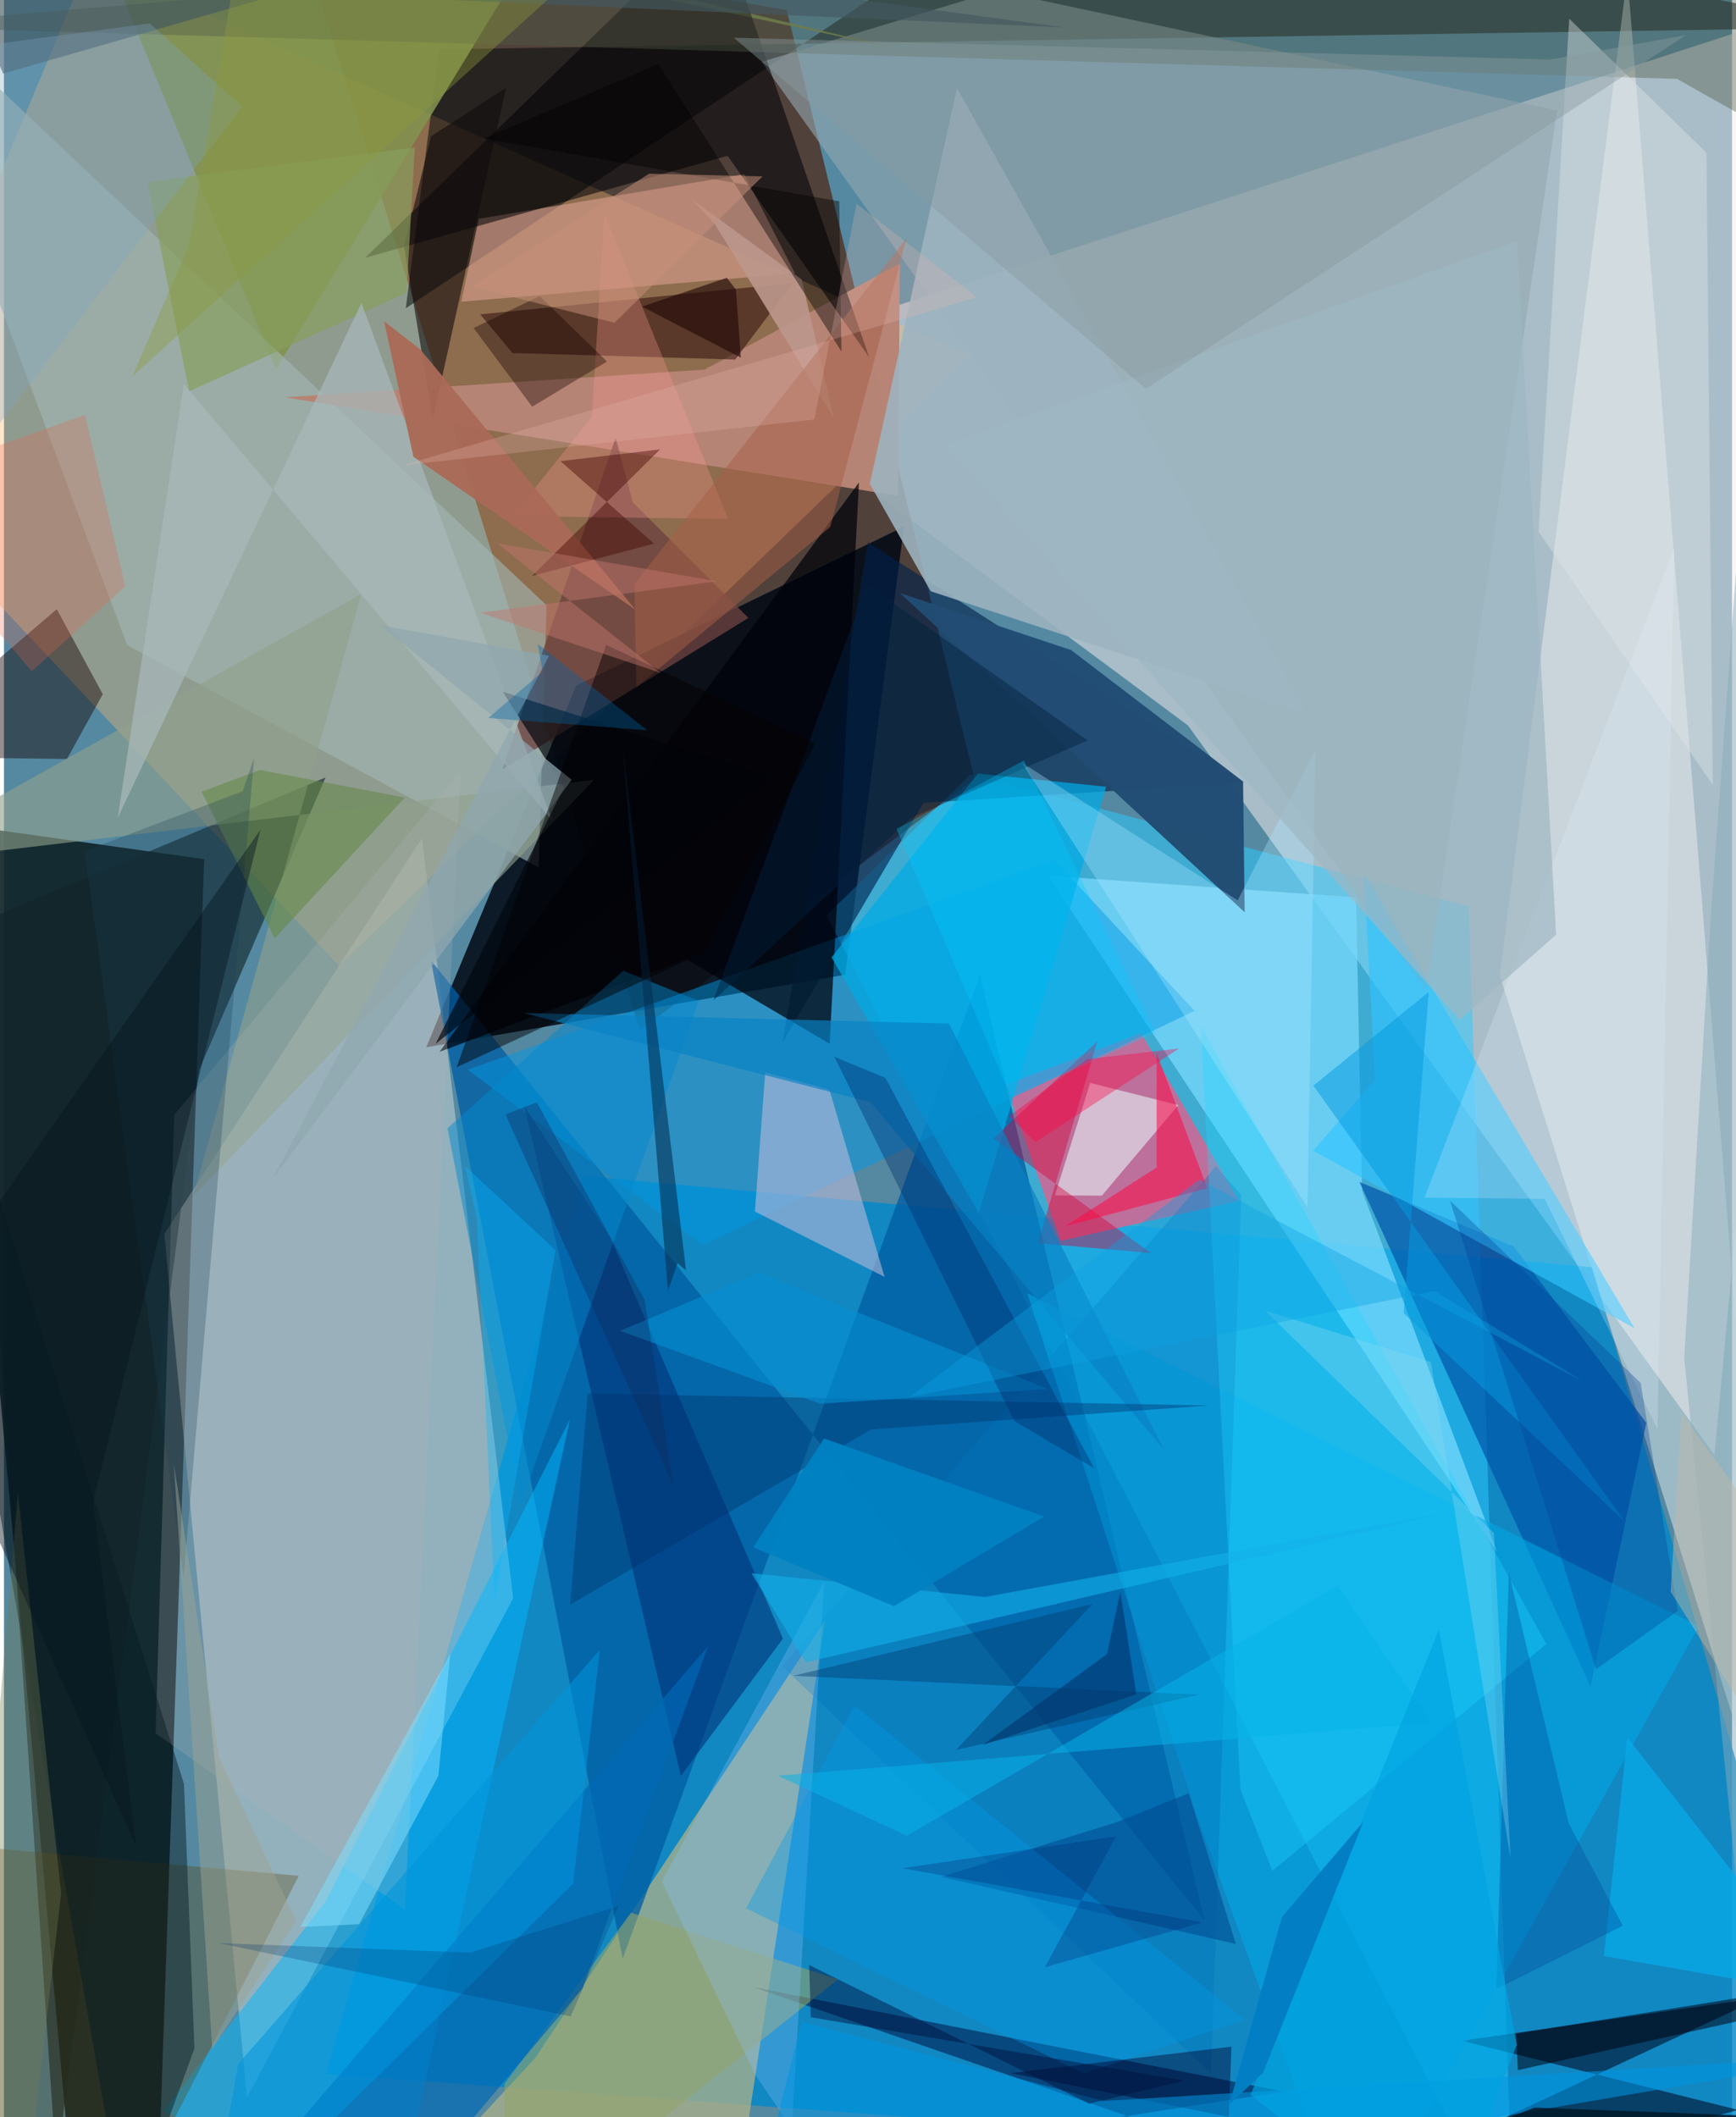 <svg xmlns="http://www.w3.org/2000/svg" width="228" height="278" viewBox="0 0 836 1024"><path fill="#5489a1" d="M0 0h836v1024H0z"/><path fill="#f7eeeb" fill-opacity=".518" d="M827.5 703.75L572.794 350.875 339.75 177.825 893.91-2.379z"/><path fill="#4f1901" fill-opacity=".639" d="M142.116-35.162l165.537 533.496 161.852-121.612-90.82-371.856z"/><path fill="#0487c9" fill-opacity=".827" d="M898 1057.86L768.359 612.909l-488.1-44.089-124.448 434.305z"/><path fill="#0f2127" fill-opacity=".906" d="M-26.917 398.135l57.133 630.169 44.954 13.726 21.678-626.49z"/><path fill="#febb73" fill-opacity=".353" d="M-62 228.912L41.09-18.484l426.737 190.722-305.77 294.92z"/><path fill="#000813" fill-opacity=".851" d="M204.272 506.545l202.7-35.104 28.425-216.699-158.615 76.87z"/><path fill="#fbf3e8" fill-opacity=".38" d="M117.568 1014.5L246.36 772.978 202.246 405.41l-124.7 191.499z"/><path fill="#2bcaff" fill-opacity=".514" d="M730.347 1086L397.922 442.716l69.686-68.177 240.998 63.82z"/><path fill="#aeb289" fill-opacity=".749" d="M356.568 1049.258l40.49-265.247-140.104 211.5-41.47 44.608z"/><path fill="#c76c97" fill-opacity=".929" d="M550.125 499.693l-65.562 25.009 26.651 75.406 86.253-19.239z"/><path fill="#005ea2" fill-opacity=".773" d="M206.525 464.49l374.283 464.42-108.651-457.48L299.31 947.38z"/><path fill="#020908" fill-opacity=".525" d="M194.391 149.106L210.566 23.85 898 13.265 511.435-62z"/><path fill="#94a7b0" fill-opacity=".604" d="M480.191-4.432L366.535 29.916 687.89 479.158l63.48-425.723z"/><path fill="#00214b" fill-opacity=".62" d="M418.04 262.296l181.072 116.266-154.276 9.756-68.21 115.922z"/><path fill="#78d9fe" fill-opacity=".737" d="M505.11 423.545l148.97 10.505 2.93 141.842 65.399 174.946z"/><path fill="#eef0f0" fill-opacity=".471" d="M785.362-11.955l-61.705 483.712L898 1026.688l-27.687 16.104z"/><path fill="#81924f" fill-opacity=".882" d="M431.525 23.451L252.531-19.455 131.58 178.617 32.531-62z"/><path fill="#009ae6" fill-opacity=".478" d="M575.973 488.945l-67.755-73.003-283.894 101.452 113.643 84.784z"/><path fill="#000f2a" fill-opacity=".604" d="M705.309 987.048l145.195-20.964L593.764 1086l245.2-65.505z"/><path fill="#02b7ff" fill-opacity=".49" d="M188.149 1078.369l85.705-391.925-118.366 233.393-78.412 101.075z"/><path fill="#d09989" fill-opacity=".671" d="M382.636 132.188l-161.405 13.747 8.459-40.1 128.475-21.577z"/><path fill="#112327" fill-opacity=".604" d="M-15.573 447.743l171.162-71.72L94.405 517.48l-69.05 530.553z"/><path fill="#9fb5b0" fill-opacity=".635" d="M59.605 312.008L258.66 419.523l3.837-126.772L-62-13.519z"/><path fill="#001e50" fill-opacity=".592" d="M142.48 1085.882l495.466-29.828L362.48 961.09l256.604 50.529z"/><path fill="#b68475" fill-opacity=".992" d="M339.054 178.763l94.347-51.346-.865 112.4-296.794-47.661z"/><path fill="#0054a9" fill-opacity=".694" d="M730.398 602.905l-74.636-31.237 111.755 244.04 27.006-127.5z"/><path fill="#bdbbda" fill-opacity=".573" d="M363.3 585.98l62.72 31.604-26.724-90.665-31.005-8.31z"/><path fill="#000106" fill-opacity=".549" d="M344.938-40.675l73.637 213.464-68.504-97.437-175.397 49.366z"/><path fill="#31c4ff" fill-opacity=".643" d="M633.349 556.562l29.89-34.293-5.293-99.735 130.92 219.944z"/><path fill="#00020a" fill-opacity=".722" d="M413.636 233.363L399.45 504.856l-69.42-40.984-119.322 44.868z"/><path fill="#012c73" fill-opacity=".549" d="M251.702 534.916l41.603 63.79 83.56 193.853-49.413 66.42z"/><path fill="#260508" fill-opacity=".494" d="M381.556 136.91l-27.808 36.986-107.772-3.164-15.552-18.685z"/><path fill="#160400" fill-opacity=".447" d="M25.564 294.636l-83.288 71.315 88.204 1.134 17.322-31.31z"/><path fill="#224c73" fill-opacity=".984" d="M433.506 286.858l166.71 154.358-.77-63.233-83.166-63.555z"/><path fill="#00a9e8" fill-opacity=".549" d="M819.96 786.542L652.712 1086l-75.528-207.805-82.077-252.657z"/><path fill="#00abe5" fill-opacity=".722" d="M471.62 586.734l-71.26-123.697 70.869-88.9 61.993 6.38z"/><path fill="#533a00" fill-opacity=".302" d="M-50.654 1026.692L-62 888.822l204.636 18.435-68.163 133.181z"/><path fill="#90a08b" fill-opacity=".612" d="M-62 418.58L172.872 287.3l-81.32 291.31 193.93-201.443z"/><path fill="#505c48" fill-opacity=".4" d="M-62 12.748L815.149-62l65.275 140.146-71.102-39.996z"/><path fill="#9db3bf" fill-opacity=".882" d="M630.917 345.918L461.035 42.575l-42.154 191.449 29.468 51.962z"/><path fill="#6c4240" fill-opacity=".776" d="M304.206 242.932l55.96 55.938-119.021 73.279 54.765-160.442z"/><path fill="#e5f3f7" fill-opacity=".592" d="M568.12 534.498l-36.98 43.787-22.742-.11 17.092-54.428z"/><path fill="#048ace" fill-opacity=".49" d="M214.573 545.684l35.33 182.152 86.177-243.695-36.465-14.642z"/><path fill="#110b0d" fill-opacity=".58" d="M207.484 202.632l-13.949-83.51 13.09-53.215 36.284-23.428z"/><path fill="#93a46b" fill-opacity=".58" d="M303.37 925.075l-61.154 82.83-.671 78.095 161.928-128.633z"/><path fill="#0068b4" fill-opacity=".694" d="M216.44 1036.955l-88.936 7.148L340.72 796.07l-60.855 165.72z"/><path fill="#aeb5b8" fill-opacity=".247" d="M193.994 923.653L73.348 838.335 82.39 539.18l138.6-166.334z"/><path fill="#0072ba" fill-opacity=".361" d="M598.574 577.95l-14.6 424.873-207.49-196.91L586.248 564.16z"/><path fill="#d40039" fill-opacity=".424" d="M478.607 550.653l76.22 55.405-54.65-4.773 28.78-97.67z"/><path fill="#e0e5e6" fill-opacity=".392" d="M742.405 257.11l84.282 122.593-3.052-305.815-66.395-64.84z"/><path fill="#1ed5ff" fill-opacity=".337" d="M598.21 865.493l15.4 39.353 132.57-109.702-167.217-298.775z"/><path fill="#889e5d" fill-opacity=".671" d="M69.422 87.965l129.341-16.597-4.003 70.288-105.185 47.608z"/><path fill="#071c24" fill-opacity=".467" d="M87.103 862.88L-62 389.87l121.263 690.818 32.882-89.925z"/><path fill="#a9e9ff" fill-opacity=".337" d="M630.605 583.858L492.351 368.816l104.481 66.658 37.647-73.118z"/><path fill="#a7b8b9" fill-opacity=".722" d="M55.006 395.645L172.938 146.54l92.339 250.406L87.027 185.64z"/><path fill="#90c5ff" fill-opacity=".282" d="M381.132 1029.23l15.653-264.198-78.497 144.972 45.365 93.83z"/><path fill="#fb9b8e" fill-opacity=".302" d="M290.486 103.308l-6.055 98.283-38.428 48.059 104.377 1.334z"/><path fill="#07aae6" fill-opacity=".784" d="M785.323 840.296L774.02 946.058l109.035 19.117L776.903 829.55z"/><path fill="#aa6a57" fill-opacity=".949" d="M198.062 220.915l107.554 74.097-104.141-125.96-17.567-13.65z"/><path fill="#00000f" fill-opacity=".525" d="M732.364 1001.262L898 964.389v-7.553l-166.409 26.757z"/><path fill="#0882c4" fill-opacity=".671" d="M561.273 701.355l-104.09-206.298-205.707-5.108 167.749 43.179z"/><path fill="#004a8f" fill-opacity=".561" d="M453.392 907.783l84.851-26.44 34.905-13.984 22.81 72.872z"/><path fill="#01336d" fill-opacity=".412" d="M582.965 679.797l-163.515 11.6-145.538 84.742 8.49-102.155z"/><path fill="#00050c" fill-opacity=".667" d="M270.883 381.01l-29.557-46.413 130.192 41.162-162.715 129.115z"/><path fill="#e3f4ff" fill-opacity=".224" d="M745.403 579.834l54.525 111.34 8.129-426.374L687.22 579.25z"/><path fill="#9eb7c3" fill-opacity=".678" d="M704.3 493.268l46.605-41.212-18.964-335.539-276.108 98.675z"/><path fill="#058ed1" fill-opacity=".631" d="M394.903 678.895l-96.803-35.22 67.09-28.171 139.9 56.313z"/><path fill="#648947" fill-opacity=".565" d="M193.927 385.726l-62.98 68.126L95.65 382.9l28.154-10.483z"/><path fill="#002b69" fill-opacity=".38" d="M527.41 710.155L426.434 521.347l-24.692-10.193 86.985 176.097z"/><path fill="#11b1e9" fill-opacity=".6" d="M361.618 760.93l112.91 11.474 225.24-41.127L387.933 804z"/><path fill="#889ba0" fill-opacity=".435" d="M813.618 17.018l-65.561 11.765-394.97-10.528 199.38 169.818z"/><path fill="#0098ea" fill-opacity=".361" d="M358.99 922.993l163.298 79.82 77.96-25.942-188.755-151.889z"/><path fill="#e66248" fill-opacity=".267" d="M39.208 200.678L-62 236.478l75.464 88.214 45.224-41.103z"/><path fill="#410300" fill-opacity=".42" d="M255.398 278.59l59.1-15.661-45.305-39.894 48.24-5.672z"/><path fill="#004f9f" fill-opacity=".38" d="M721.968 962.008l6.073-201.256 29.004 121.264 26.105 49.38z"/><path fill="#fb0a47" fill-opacity=".545" d="M582.13 574.696l-68.829 18.454 44.344-28.478.015-55.254z"/><path fill="#00032f" fill-opacity=".435" d="M590.31 1086l182.264-26.088-285.635-57.216 106.88-12.79z"/><path fill="#bc978b" fill-opacity=".91" d="M401.513 202.168l-15.601-66.99-53.762-39.322 11.787 12.562z"/><path fill="#0094e0" fill-opacity=".561" d="M358.463 1086l27.423-108.13 146.054 38.296L898 994.027z"/><path fill="#87acba" fill-opacity=".49" d="M841.484 943.94L812.87 656.743l12.891-214.672 28.626-390.667z"/><path fill="#003e71" fill-opacity=".431" d="M381.855 810.527l144.695-34.672-65.94 70.515 117.755-26.746z"/><path fill="#a75f46" fill-opacity=".506" d="M436.622 115.297l-36.86 139.55-93.76 77.49-1.005-49.89z"/><path fill="#1b4154" fill-opacity=".275" d="M121.03 366.427L86.855 763.29 39.078 411.633l76.454-28.938z"/><path fill="#8fa7af" fill-opacity=".725" d="M263.734 317.19l-81.562-14.737 92.455 74.72L130.07 570.049z"/><path fill="#0095dc" fill-opacity=".561" d="M275.363 910.999l12.904-113.036-175.011 200.358L97.81 1086z"/><path fill="#7eddff" fill-opacity=".533" d="M171.813 930.66l38.364-71.794 5.717-58.868-72.505 132.006z"/><path fill="#049adf" fill-opacity=".506" d="M633.46 525.08l55.813-45.328-12.121 155.402 106.937 100.773z"/><path fill="#003e95" fill-opacity=".314" d="M791.787 668.84l17.963 110.29-39.561 28.235L699.56 580.7z"/><path fill="#435960" fill-opacity=".635" d="M135.948-3.566l377.216 16.879L-41.674-62-.402 35.61z"/><path fill="#757850" fill-opacity=".357" d="M-22.72 1069.486L6.75 722.01l20.92 193.718-12.817 110.796z"/><path fill="#043155" fill-opacity=".6" d="M321.236 624.295L299.398 362.4l30.591 252.106-4.097-3.565z"/><path fill="#85d7f2" fill-opacity=".353" d="M690.3 658.824l38.533 240.085-8.03-157.388-110.84-107.688z"/><path fill="#010101" fill-opacity=".412" d="M404.073 97.372L232.181 66.939l84.395-35.922 88.581 138.99z"/><path fill="#00133f" fill-opacity=".471" d="M525.002 1017.486l-135.459-67.072.783 25.255 180.966 30.647z"/><path fill="#9da391" fill-opacity=".49" d="M82.193 708.071l18.58 282.895 40.588-61.811-37.415-79.543z"/><path fill="#160000" fill-opacity=".373" d="M255.546 196.696l-28.31-38.033 31.923-15.487 32.569 31.66z"/><path fill="#001f3d" fill-opacity=".451" d="M343.162 483.895l74.39-201.214 106.697 75.443-85.429 37.436z"/><path fill="#80a4c7" fill-opacity=".31" d="M70.575 11.334l44.629 40.218-135.307 176.941L-62 29.017z"/><path fill="#040204" fill-opacity=".478" d="M338.87 460.556l-119.842 55.588 72.313-204.238 101.276 47.611z"/><path fill="#eab8b0" fill-opacity=".259" d="M470.816 143.791l-278.432 81.366 199.66-22.287L412.44 98.552z"/><path fill="#0cf" fill-opacity=".306" d="M493.448 367.806l63.404 131.737-69.456 31.419-55.624-130.056z"/><path fill="#102b58" fill-opacity=".345" d="M242.617 539.01l81.21 179.642-13.803-89.74-52.206-95.763z"/><path fill="#0064a5" fill-opacity=".365" d="M234.275 347.274l76.878 5.91-52.895-41.72 2.298 13.466z"/><path fill="#1f0805" fill-opacity=".616" d="M349.71 134.352l4.393 5.74 2.37 32.892-47.771-24.698z"/><path fill="#0da2e3" fill-opacity=".38" d="M763.977 668.17l-185.756-97.668L438.132 675.67l254.09-51.266z"/><path fill="#021727" fill-opacity=".831" d="M865.854 1024.116L732.43 1086H568.372l172.153-66.635z"/><path fill="#06b5ea" fill-opacity=".506" d="M374.422 858.836l62.358 29.05 208.421-121 45.647 66.405z"/><path fill="#033971" fill-opacity=".267" d="M274.181 975.277l23.146-53.476-71.83 22.601-121.604-4.603z"/><path fill="#05b6ff" fill-opacity=".345" d="M228.744 589.61l-5.526-25.514 43.637 40.532-29.48 169z"/><path fill="#8c9a3f" fill-opacity=".392" d="M89.599 118.329L120.084-62 292.9-27.282 62.167 182.012z"/><path fill="#00a3e0" fill-opacity=".694" d="M603.098 1013.188l91.4 72.812 37.335-97.008-37.653-200.685z"/><path fill="#c2776e" fill-opacity=".459" d="M230.457 296.353l87.21 29.067-79.007-62.587 106.466 18.299z"/><path fill="#c79078" fill-opacity=".525" d="M295.383 156.127l-69.108-17.53 85.827-54.574 54.843 1.31z"/><path fill="#023067" fill-opacity=".561" d="M540.09 769.938l7.717 49.517-74.393 24.593 60.172-44.014z"/><path fill="#037ec3" fill-opacity=".992" d="M618.23 927.209l-25.427 90.648 16.327-15.378 48.517-121.415z"/><path fill="#0181c2" fill-opacity=".98" d="M503.28 733.5l-72.721 43.352-68.061-28.51 34.264-52.575z"/><path fill="#002d74" fill-opacity=".306" d="M538.056 888.155l-34.477 63.302 76.344-21.662-145.174-26.199z"/><path fill="#ff0345" fill-opacity=".373" d="M523.983 512.279l44.56-5.18-69.546 45.3-12.716-12.637z"/><path fill="#c1b8a6" fill-opacity=".451" d="M898 916.158l-91.693-146.36 5.214-86.197L898 801.897z"/><path fill="#07161f" fill-opacity=".435" d="M124.12 401.259L43.06 726.274l20.89 166.69-111.222-247.74z"/></svg>